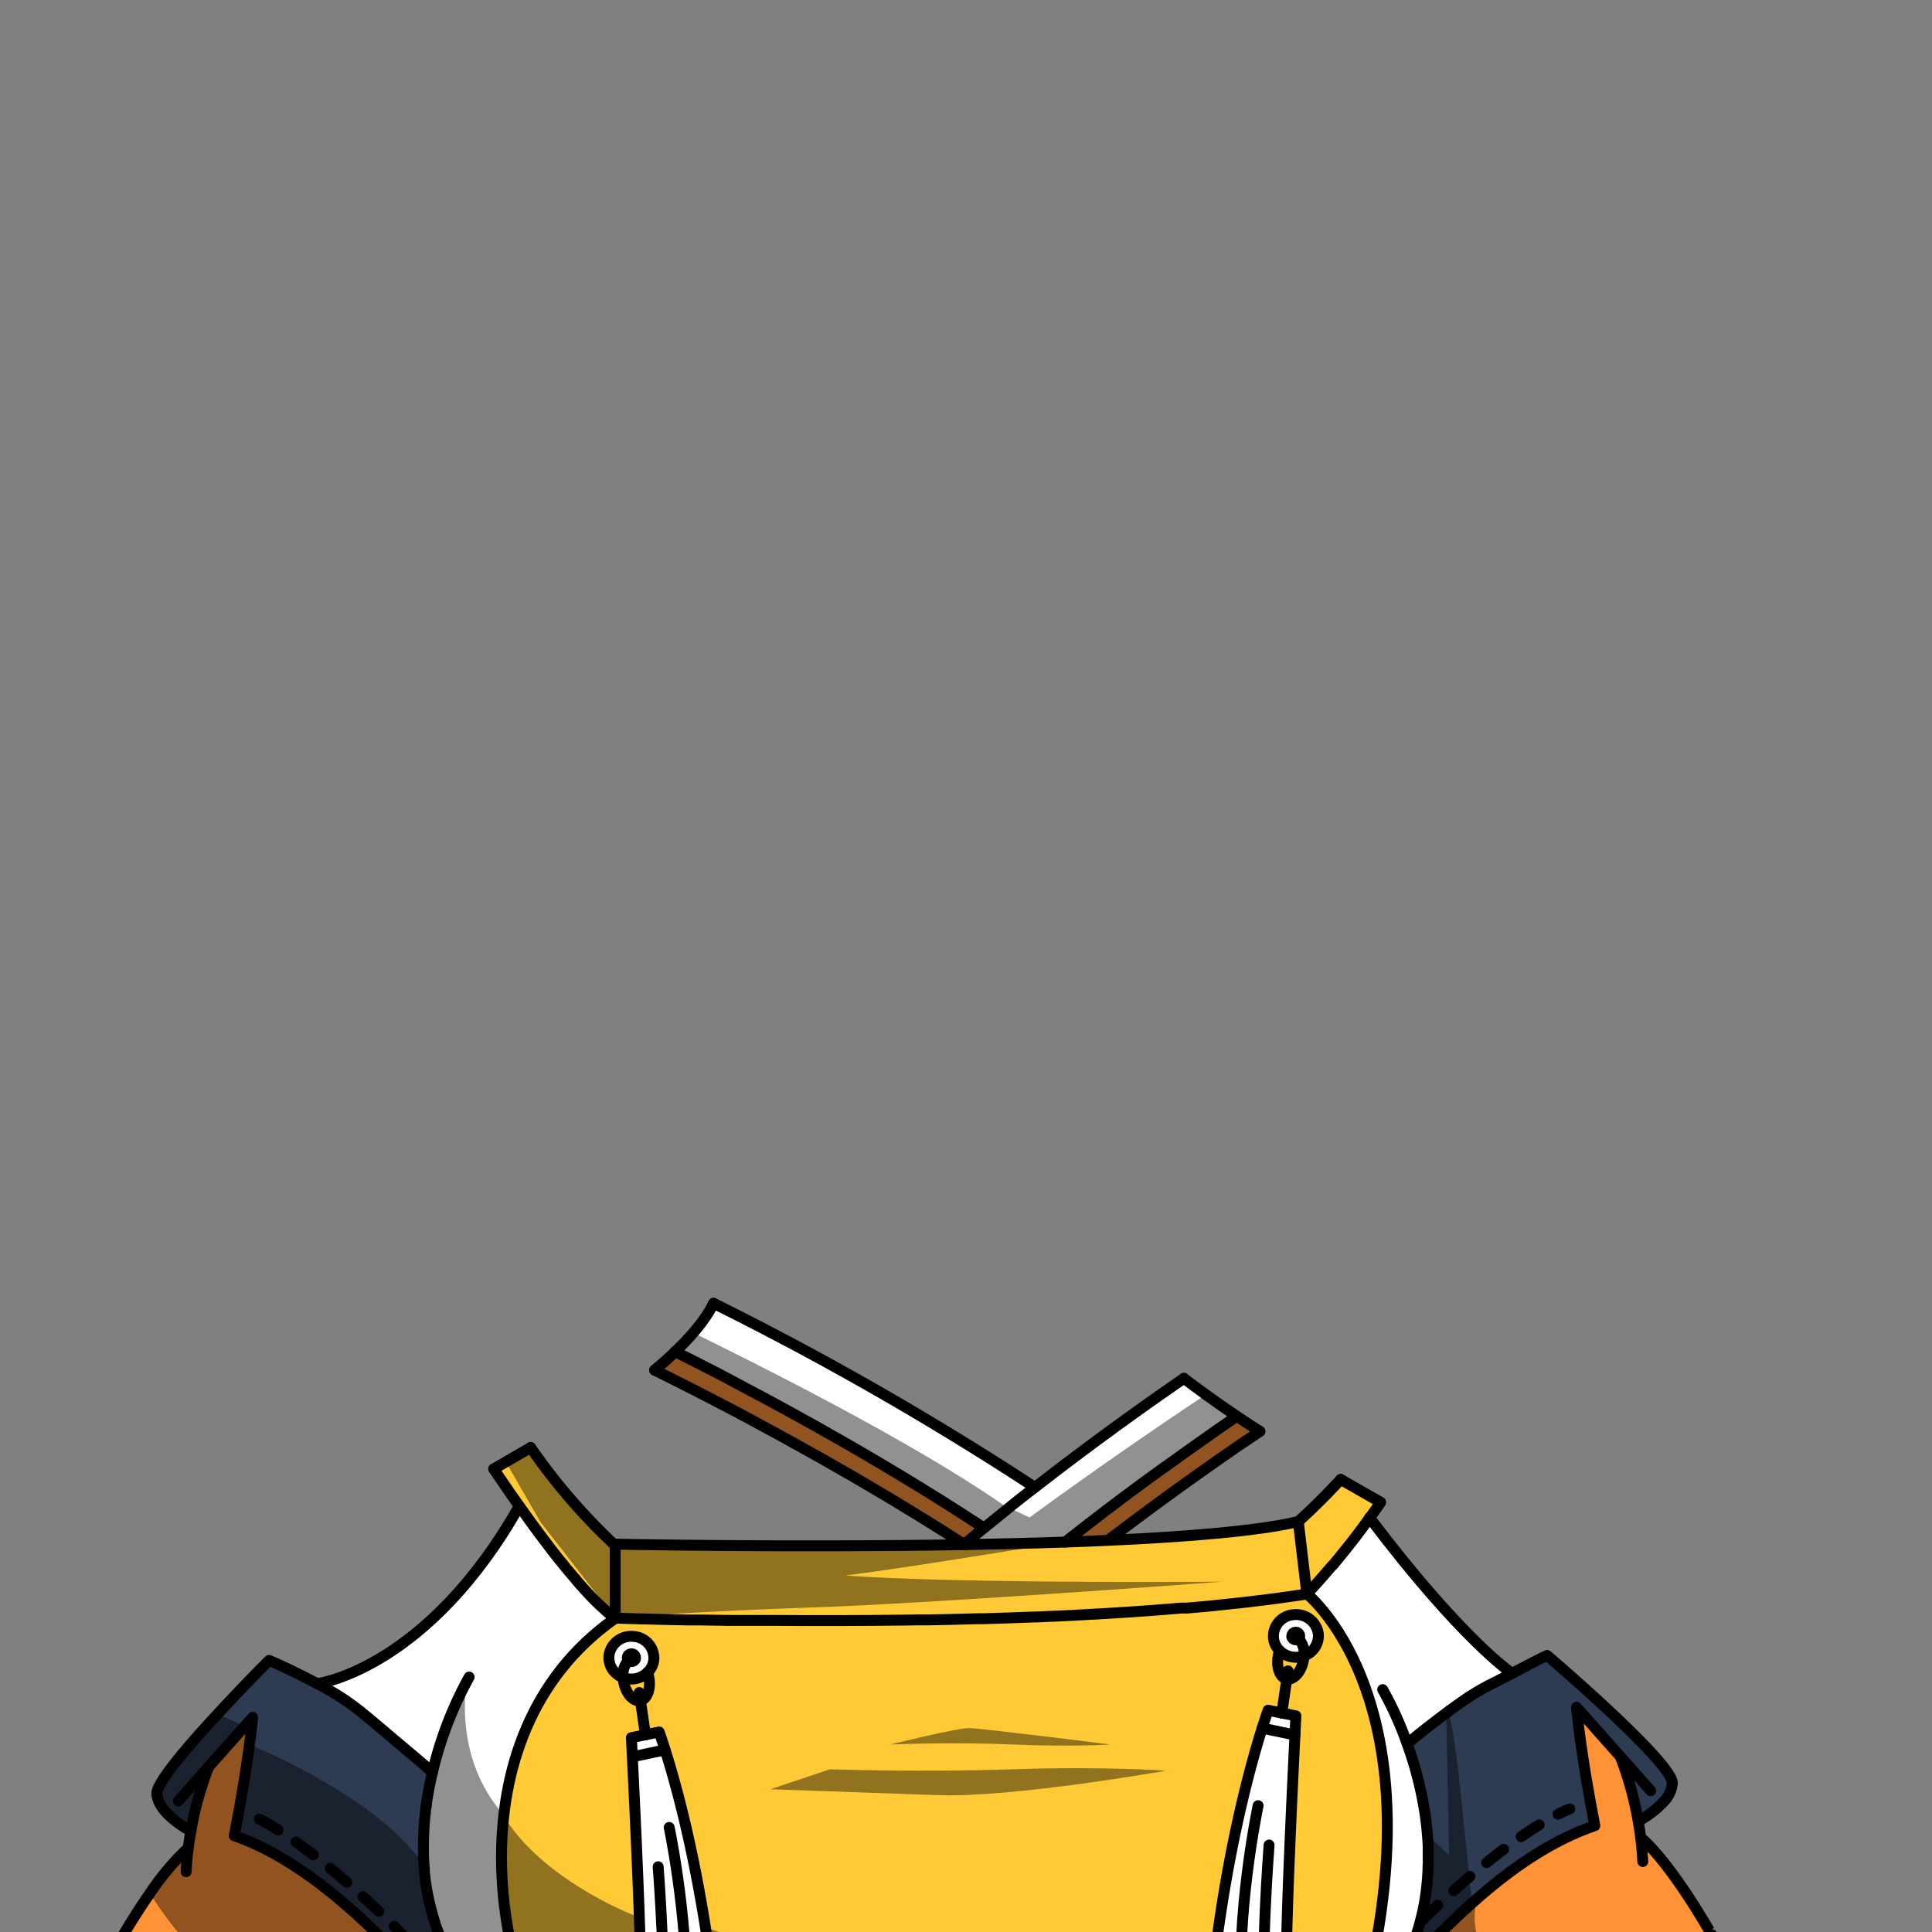 <svg xmlns="http://www.w3.org/2000/svg" viewBox="0 0 432 432">
  <rect x="0" y="0" width="432" height="432" fill="#808080" stroke="none"/>
  <defs>
    <style>.BUNTAI_TURTLE_OUTFIT_TURTLE_OUTFIT_36_cls-1{isolation:isolate;}.BUNTAI_TURTLE_OUTFIT_TURTLE_OUTFIT_36_cls-2{fill:#ffca36;}.BUNTAI_TURTLE_OUTFIT_TURTLE_OUTFIT_36_cls-3{fill:#fff;}.BUNTAI_TURTLE_OUTFIT_TURTLE_OUTFIT_36_cls-4{fill:#2d3c53;}.BUNTAI_TURTLE_OUTFIT_TURTLE_OUTFIT_36_cls-5{fill:#ff9236;}.BUNTAI_TURTLE_OUTFIT_TURTLE_OUTFIT_36_cls-6,.BUNTAI_TURTLE_OUTFIT_TURTLE_OUTFIT_36_cls-7{fill:none;stroke:#000;stroke-linecap:round;stroke-linejoin:round;stroke-width:2.44px;}.BUNTAI_TURTLE_OUTFIT_TURTLE_OUTFIT_36_cls-7{stroke-dasharray:4.83;}.BUNTAI_TURTLE_OUTFIT_TURTLE_OUTFIT_36_cls-8{opacity:0.43;mix-blend-mode:multiply;}</style>
  </defs>
  <g class="BUNTAI_TURTLE_OUTFIT_TURTLE_OUTFIT_36_cls-1">
    <g id="outfit">
      <path class="BUNTAI_TURTLE_OUTFIT_TURTLE_OUTFIT_36_cls-2" d="M301.22,459.94c-23,8.47-33.69,4.54-59.54,3.69a293.05,293.05,0,0,0-33.19.84q-3,.24-6.23.55c-3.79.35-7.81.78-12.06,1.32-1.4.16-2.83.34-4.3.55s-3.13.4-4.73.63c-29.59,4.17-48-2.24-55.25-5.66-8.26-9.79-15.81-32.86-13.29-55.74,1.83-16.57,9-33,24.94-44.29,43,1.29,109.29,1.55,154.65-5.44C292.22,356.39,325.79,382.93,301.22,459.94Z" />
      <path class="BUNTAI_TURTLE_OUTFIT_TURTLE_OUTFIT_36_cls-3" d="M314.9,389.71a82.34,82.34,0,0,1,4.2,16.77c.18,1.36.33,2.75.43,4.15.06.8.11,1.61.14,2.42,0,.33,0,.66,0,1s0,.95,0,1.43,0,.93,0,1.39,0,.94-.05,1.41,0,1-.09,1.48-.08,1.1-.14,1.66-.09.86-.15,1.3-.12,1-.2,1.51a47.05,47.05,0,0,1-1.06,5.12c-.11.47-.24.94-.38,1.41-.4,1.41-.86,2.82-1.41,4.23l0,.07c-.32.84-.66,1.67-1,2.5-.19.42-.39.85-.6,1.28-.08.19-.18.38-.27.58-.2.38-.4.78-.61,1.16a51.62,51.62,0,0,1-4.06,6.38c-4.16,5.63-.73,8.15-8.39,13,24.57-77-9-103.54-9-103.54h0q.51-.53,1-1.05l1-1.07,1.59-1.79s0,0,0,0,.18-.21.27-.32c.38-.43.76-.87,1.13-1.31.16-.17.31-.35.46-.53a1,1,0,0,0,.13-.16L298,350c.2-.23.38-.45.57-.69s.4-.46.58-.69l.49-.6c.17-.2.32-.4.47-.59l.71-.87c.11-.14.23-.28.34-.43l.34-.43.28-.35.17-.21.39-.5.82-1.06,1.59-2.11h0c.52-.69,1-1.38,1.52-2.07,20.75,27.47,31.88,34.83,31.88,34.83-6.94,3.68-7.5,3.32-17.43,10.92C318.77,386.55,316.83,388.09,314.9,389.71Z" />
      <path class="BUNTAI_TURTLE_OUTFIT_TURTLE_OUTFIT_36_cls-4" d="M362.29,392.74v0l-9.78-11s.82,9.8,4.1,26.48c-18.21,6.22-32.78,22.28-42.94,32.41.21-.38.41-.78.61-1.16.09-.2.19-.39.27-.58.21-.43.41-.86.6-1.28.38-.83.72-1.66,1-2.5l0-.07c.55-1.41,1-2.82,1.41-4.23.14-.47.27-.94.38-1.41a47.05,47.05,0,0,0,1.06-5.12c.08-.5.14-1,.2-1.51s.11-.87.15-1.3.1-1.11.14-1.66.07-1,.09-1.48,0-.94.05-1.41,0-.93,0-1.39,0-1,0-1.43,0-.67,0-1c0-.81-.08-1.62-.14-2.42-.1-1.4-.25-2.79-.43-4.15a82.34,82.34,0,0,0-4.2-16.77c1.93-1.62,3.87-3.16,5.78-4.62,9.93-7.6,10.49-7.24,17.43-10.92,6.51-3.45,7.83-4,7.83-4s28.19,24,28,28.6a6.76,6.76,0,0,1-1.85,4,22.26,22.26,0,0,1-5.74,4.42A74.66,74.66,0,0,0,362.29,392.74Z" />
      <path class="BUNTAI_TURTLE_OUTFIT_TURTLE_OUTFIT_36_cls-5" d="M388.45,446.26c3.32,4.09,6.28,7.89,6.28,7.89h0l0,0s0,0,0,0l-.05,0-.07.07-.18.16a.9.9,0,0,0-.11.1c-1.25,1.06-5.11,4-12.83,6.32L381,461h0c-6.61,2-16,3.52-28.86,3.28-3.44,0-7.53-1.22-11.72-3,0,0-14.77,5.12-30.77-14.33a51.62,51.62,0,0,0,4.06-6.38c10.16-10.13,24.73-26.19,42.94-32.41-3.28-16.68-4.1-26.48-4.1-26.48l9.78,11v0a74.66,74.66,0,0,1,4,14.41q.32,1.8.57,3.75c7.11,6.12,15.84,21.72,15.84,21.72l.56,7.47c.86,1,1.8,2.09,2.75,3.24l1,1.16C387.5,445.08,388,445.68,388.45,446.26Z" />
      <path class="BUNTAI_TURTLE_OUTFIT_TURTLE_OUTFIT_36_cls-3" d="M276.51,316.66l-.08,0q-4,2.7-8.16,5.68c-1.25.87-2.53,1.78-3.82,2.7l-1.07.77c-.61.43-1.22.88-1.84,1.33l-.7.5c-.47.34-.95.68-1.43,1-5.21,3.79-10.6,7.81-16.05,12-1.71,1.33-3.45,2.68-5.18,4.06h0c-7.4.26-15.07.44-22.7.59a.34.34,0,0,1,.12-.12q2.22-1.86,4.44-3.65-5-3.27-9.94-6.38l-3.86-2.39c-3.06-1.89-6.11-3.72-9.14-5.52-1.52-.89-3-1.79-4.53-2.66a1.32,1.32,0,0,1-.2-.12l-2.11-1.22c-1.41-.81-2.8-1.61-4.19-2.39L184,319.79c-.85-.49-1.7-1-2.54-1.43s-1.45-.81-2.18-1.2c-5.08-2.83-10-5.47-14.74-8l-3.75-2c-2.07-1.07-4.1-2.1-6.07-3.09-1.27-.66-2.51-1.29-3.73-1.89A58.48,58.48,0,0,0,155,298a28,28,0,0,0,4.52-6.61,696.83,696.83,0,0,1,71.84,41.15c2-1.51,3.89-3,5.82-4.48l3.29-2.48,3.58-2.67c1.19-.89,2.37-1.75,3.54-2.61,5.42-4,10.68-7.69,15.67-11.14.47-.34.95-.67,1.42-1,1.35,1,3,2.27,5,3.66S274,315,276.51,316.66Z" />
      <path class="BUNTAI_TURTLE_OUTFIT_TURTLE_OUTFIT_36_cls-5" d="M281.71,320.06l-1,.7L279,321.9c-.55.36-1.11.76-1.68,1.14s-1.13.77-1.69,1.17l-3.47,2.41-1.76,1.24-.33.23c-1,.7-2,1.41-3,2.14a1.51,1.51,0,0,0-.26.18l-3.13,2.24-.18.12c-.95.69-1.91,1.4-2.89,2.09l-.69.51-3.17,2.34-2.91,2.15-.52.39L251,342l-1.45,1.09c-.47.37-1,.72-1.44,1.1l-.29.23h0l-5.27.24h-.14l-4.24.15c1.73-1.38,3.47-2.73,5.18-4.06,5.45-4.22,10.84-8.24,16.05-12,.48-.36,1-.7,1.43-1l.7-.5c.62-.45,1.23-.9,1.84-1.33l1.07-.77c1.29-.92,2.57-1.83,3.82-2.7q4.2-3,8.16-5.68l.08,0C278.16,317.76,279.9,318.92,281.71,320.06Z" />
      <path class="BUNTAI_TURTLE_OUTFIT_TURTLE_OUTFIT_36_cls-5" d="M220,341.64q-2.22,1.78-4.44,3.65-4.6-3-9.2-5.81l-3.06-1.88c-3.19-2-6.38-3.85-9.53-5.69l-2.59-1.52c-5-2.91-9.93-5.68-14.72-8.33-1-.51-1.88-1-2.81-1.54s-1.92-1-2.88-1.54c-1.87-1-3.72-2-5.54-3s-3.61-1.9-5.38-2.81l-2.61-1.35-1.29-.65c-3.34-1.72-6.55-3.32-9.6-4.85,1.74-1.45,3.26-2.82,4.59-4.1,1.22.61,2.47,1.24,3.73,1.89,2,1,4,2,6.07,3.09l3.75,2c4.73,2.48,9.66,5.12,14.74,8,.73.39,1.45.8,2.18,1.2s1.69.94,2.54,1.43q4.14,2.32,8.38,4.78a1.32,1.32,0,0,0,.2.12l4.53,2.66c3,1.8,6.08,3.63,9.14,5.52l3.86,2.39Q215.06,338.38,220,341.64Z" />
      <path class="BUNTAI_TURTLE_OUTFIT_TURTLE_OUTFIT_36_cls-3" d="M137.57,361.81v0c-16,11.25-23.11,27.72-24.94,44.29-2.52,22.88,5,45.95,13.29,55.74a31.67,31.67,0,0,1-3.57-1.92c-1.78-1.12-3.47-2.28-5-3.48a65.22,65.22,0,0,1-5.63-4.67c-.57-.54-1.12-1.07-1.65-1.61-1.07-1.07-2.09-2.17-3-3.28-.47-.55-.92-1.11-1.37-1.67s-.86-1.13-1.26-1.69l-.06-.08-.14-.19L104,443c-.42-.61-.82-1.21-1.21-1.81-.27-.41-.53-.82-.77-1.24-.37-.61-.72-1.22-1-1.82s-.57-1.06-.84-1.59h0c-.26-.54-.51-1.06-.76-1.6l0-.11c-.2-.45-.4-.9-.59-1.35-.06-.14-.11-.28-.16-.42-.18-.43-.35-.85-.5-1.27-.23-.59-.44-1.17-.63-1.76l0-.08A48.68,48.68,0,0,1,96,425q-.21-.94-.39-1.89c-.07-.36-.13-.72-.19-1.08-.11-.66-.21-1.31-.27-2v0c0-.05,0-.09,0-.14-.06-.48-.11-1-.16-1.44,0-.13,0-.27,0-.4-.12-1.22-.19-2.42-.22-3.61,0-.6,0-1.21,0-1.81a67.81,67.81,0,0,1,.63-9h0c.34-2.51.81-4.91,1.35-7.21l0-.11c-1.38-1.22-2.75-2.43-4.14-3.58-11.87-9.9-13.41-11.89-21.65-16.26.77,0,24.87-3.75,45.21-39.68,6.59,9.3,15.31,20.71,21.27,24.91a.72.72,0,0,0,.15.11h0Z" />
      <path class="BUNTAI_TURTLE_OUTFIT_TURTLE_OUTFIT_36_cls-2" d="M308.67,335.89c-.78,1.12-1.59,2.28-2.44,3.45-.5.69-1,1.39-1.52,2.08h0l-1.59,2.11c-.27.36-.54.7-.82,1.06l-.39.5-.17.21c-.09.12-.19.23-.28.36l-.34.42c-.11.15-.23.29-.34.43l-.71.88-.47.59-.49.59c-.18.23-.38.46-.58.69s-.37.47-.57.7h0l-.13.15a.7.7,0,0,1-.13.16,6,6,0,0,1-.46.53c-.37.44-.75.89-1.13,1.31l-.17.21-.1.12s0,0,0,0c-.53.58-1.06,1.19-1.59,1.78l-1,1.07c-.32.36-.65.7-1,1.06h0l-2.42.35-2.47.35a5.58,5.58,0,0,1-.59.09l-.41.05h0l-.34.05c-.89.13-1.79.23-2.69.36-.59.08-1.19.14-1.79.21-.43.06-.86.12-1.29.15l-.9.11-2.22.27c-1.82.19-3.67.39-5.54.57l-.85.09-1.35.14-1.9.16h-.05l-2,.18-.34,0-.4,0-.53.06-1.08.08-2.22.18-3.85.31-1.71.11-4.14.28c-.85.07-1.7.11-2.56.16s-2,.13-3,.18c-3.39.21-6.81.37-10.26.53l-.43,0-3.68.16-5.95.22c-1.84.07-3.67.11-5.51.16l-1,0c-1.92.07-3.83.11-5.75.15l-5.44.11-2.4.05-3.23.05c-9.75.11-19.35.13-28.57.06l-4.64,0-3.09,0c-1,0-2,0-3,0h0l-3-.05-2.9-.06-2.89,0h0c-1.9,0-3.78-.07-5.62-.12h0l-5.52-.13-5.18-.16h0l0,0h0l-.07-.06-.08,0c-.18-.14-.37-.27-.56-.43s-.38-.28-.58-.45h0l-.59-.5c-.35-.3-.71-.62-1.09-1l-.14-.13-.36-.32-.13-.14a.62.62,0,0,1-.14-.14c-.21-.19-.43-.4-.65-.63-1-1-2.13-2.21-3.24-3.46-.13-.15-.27-.29-.4-.45l-.18-.21,0,0-.2-.21-.05-.06a1.07,1.07,0,0,0-.14-.16s0,0,0-.06l-.61-.71-.07-.08c-.13-.13-.25-.29-.38-.44l-.1-.12c-.29-.34-.58-.7-.86-1l-.2-.25a.9.9,0,0,1-.09-.1h0c-.42-.51-.83-1-1.25-1.55s-.77-1-1.16-1.46l-.07-.09-1.23-1.58a1.26,1.26,0,0,0-.13-.17l-.11-.15c-.16-.19-.31-.41-.47-.62l-1.33-1.77c-.71-.94-1.41-1.89-2.09-2.83-.88-1.21-1.75-2.42-2.58-3.59-2.21-3.11-4.18-6-5.72-8.31l2.69-1.54,5.57-3.25a134.26,134.26,0,0,0,18.76,21.77l.15-.15s38.58.77,77.9.12c7.63-.15,15.3-.33,22.7-.59h0l4.24-.15h.14l5.27-.24h0c18-.8,33.65-2.12,42.46-4.19.64-.58,1.29-1.18,1.91-1.77l1.38-1.31c.57-.56,1.14-1.1,1.67-1.65s1-1,1.47-1.48,1-1,1.51-1.56,1-1.11,1.54-1.66C303.46,332.94,306.5,334.66,308.67,335.89Z" />
      <path class="BUNTAI_TURTLE_OUTFIT_TURTLE_OUTFIT_36_cls-4" d="M104.37,443.54l0,0a19.71,19.71,0,0,1-4.81,4.94c-.19.12-.37.23-.56.33,0,0-22.71-30.26-46.59-38.42,1.89-9.63,3-17,3.55-21.46.42-3.27.56-5,.56-5l-1.76,2-8,9h0a75.2,75.2,0,0,0-4,14.41s-5.68-2.92-7.22-6.7a5,5,0,0,1-.39-1.67C35,398.63,42,390.43,48.66,383.24c5.91-6.39,11.51-12,11.51-12s4.2,1.73,10.73,5.18h0c8.24,4.37,9.78,6.36,21.65,16.26,1.39,1.15,2.76,2.36,4.14,3.58l0,.11c-.54,2.3-1,4.7-1.35,7.21h0A62.44,62.44,0,0,0,95.16,420c.07.66.17,1.31.28,2a52.52,52.52,0,0,0,1.94,7.92v0A49.84,49.84,0,0,0,104,443c.12.17.25.33.38.5Z" />
      <path class="BUNTAI_TURTLE_OUTFIT_TURTLE_OUTFIT_36_cls-5" d="M99,448.86c-16,21.16-30.34,14.7-30.34,14.7-4.19,1.82-8.29,3.05-11.73,3.05-32.39.59-42.63-10.17-42.63-10.17s6.87-8.84,11.42-14.08l.58-7.47s3.18-5.69,7.26-11.55a58.4,58.4,0,0,1,8.57-10.16c.17-1.3.36-2.56.58-3.76a75.2,75.2,0,0,1,4-14.41h0l8-9,1.76-2s-.14,1.74-.56,5c-.58,4.48-1.66,11.83-3.55,21.46C76.26,418.6,99,448.86,99,448.86Z" />
      <path class="BUNTAI_TURTLE_OUTFIT_TURTLE_OUTFIT_36_cls-6" d="M220,341.63h0q-5-3.25-9.94-6.37c-1.29-.81-2.58-1.6-3.86-2.39q-4.59-2.83-9.14-5.52-2.28-1.35-4.53-2.66l-.2-.12q-4.23-2.46-8.38-4.78c-.85-.49-1.7-1-2.54-1.43s-1.46-.82-2.18-1.21c-5.08-2.82-10-5.47-14.74-7.95l-3.75-2c-2.07-1.07-4.1-2.11-6.07-3.1-1.27-.65-2.51-1.28-3.73-1.88" />
      <path class="BUNTAI_TURTLE_OUTFIT_TURTLE_OUTFIT_36_cls-6" d="M146.38,306.36c3.05,1.52,6.26,3.13,9.6,4.84l1.29.66,2.61,1.35c1.77.91,3.56,1.84,5.38,2.81s3.67,1.94,5.54,3l2.88,1.55c.93.52,1.86,1,2.81,1.54,4.79,2.64,9.71,5.42,14.72,8.32l2.59,1.52c3.15,1.85,6.34,3.74,9.53,5.7l3.06,1.88q4.59,2.83,9.2,5.81" />
      <path class="BUNTAI_TURTLE_OUTFIT_TURTLE_OUTFIT_36_cls-6" d="M159.55,291.42a695,695,0,0,1,71.84,41.15" />
      <path class="BUNTAI_TURTLE_OUTFIT_TURTLE_OUTFIT_36_cls-6" d="M264.71,308.2l-1.42,1c-5,3.45-10.25,7.18-15.67,11.15q-1.76,1.28-3.54,2.61l-3.58,2.67-3.29,2.48c-1.93,1.47-3.87,3-5.82,4.48s-3.87,3-5.82,4.58-3.69,3-5.53,4.48h0q-2.22,1.8-4.44,3.66a.41.41,0,0,0-.12.11" />
      <path class="BUNTAI_TURTLE_OUTFIT_TURTLE_OUTFIT_36_cls-6" d="M137.57,345.58a1,1,0,0,1-.15-.14,134.26,134.26,0,0,1-18.76-21.77" />
      <path class="BUNTAI_TURTLE_OUTFIT_TURTLE_OUTFIT_36_cls-6" d="M110.4,328.46c1.54,2.3,3.51,5.19,5.72,8.31l2.58,3.59c.68.94,1.38,1.89,2.09,2.83l1.8,2.39.11.14.13.17c.41.54.81,1.06,1.23,1.59l.07.09c.39.49.77,1,1.16,1.46s.83,1,1.25,1.55h0l.09.1.2.24c.28.35.57.7.86,1a1.13,1.13,0,0,0,.1.13c.13.15.25.3.38.44l.07.08.61.71,0,.05.42.48.18.21.4.45c1.11,1.25,2.19,2.42,3.24,3.46l.65.63.27.27q.18.18.36.33l.14.13c.38.35.74.67,1.09,1s.4.34.59.5h0c.2.17.38.31.58.45s.38.29.56.42l.08.05.07.06h0l0,0h0" />
      <polyline class="BUNTAI_TURTLE_OUTFIT_TURTLE_OUTFIT_36_cls-6" points="137.56 345.6 137.56 361.82 137.56 361.83" />
      <path class="BUNTAI_TURTLE_OUTFIT_TURTLE_OUTFIT_36_cls-6" d="M95.32,403.6c.35-2.53.82-5,1.38-7.3A83.68,83.68,0,0,1,104.9,375" />
      <path class="BUNTAI_TURTLE_OUTFIT_TURTLE_OUTFIT_36_cls-6" d="M41.62,418.51c.09-1.83.26-3.63.48-5.33.17-1.3.36-2.56.58-3.76a75.2,75.2,0,0,1,4-14.41h0" />
      <path class="BUNTAI_TURTLE_OUTFIT_TURTLE_OUTFIT_36_cls-6" d="M39.89,402.69,46.71,395l9.78-11s-.83,9.79-4.11,26.48C76.26,418.6,99,448.87,99,448.87s2.48-1.23,5.4-5.33" />
      <path class="BUNTAI_TURTLE_OUTFIT_TURTLE_OUTFIT_36_cls-6" d="M70.91,376.45c8.24,4.37,9.78,6.36,21.64,16.26q2.08,1.73,4.15,3.59" />
      <path class="BUNTAI_TURTLE_OUTFIT_TURTLE_OUTFIT_36_cls-6" d="M70.9,376.45c-6.53-3.45-10.73-5.18-10.73-5.18s-5.6,5.58-11.51,12C42,390.43,35,398.63,35.07,401.05a5,5,0,0,0,.39,1.67c1.54,3.78,7.22,6.7,7.22,6.7" />
      <path class="BUNTAI_TURTLE_OUTFIT_TURTLE_OUTFIT_36_cls-6" d="M42.1,413.18a58.4,58.4,0,0,0-8.57,10.16c-4.08,5.86-7.26,11.55-7.26,11.55l-.58,7.47-.55,7.47" />
      <path class="BUNTAI_TURTLE_OUTFIT_TURTLE_OUTFIT_36_cls-6" d="M125.92,461.86c-14.24-16.87-26.4-73.26,11.64-100" />
      <path class="BUNTAI_TURTLE_OUTFIT_TURTLE_OUTFIT_36_cls-6" d="M70.9,376.45h0c.77,0,24.87-3.75,45.21-39.68" />
      <path class="BUNTAI_TURTLE_OUTFIT_TURTLE_OUTFIT_36_cls-7" d="M58,406.75S74.37,414.62,99,442.26" />
      <path class="BUNTAI_TURTLE_OUTFIT_TURTLE_OUTFIT_36_cls-6" d="M159.55,291.42c-1,2.08-3.21,5.7-8.58,10.84-1.33,1.28-2.85,2.64-4.59,4.1" />
      <path class="BUNTAI_TURTLE_OUTFIT_TURTLE_OUTFIT_36_cls-6" d="M118.66,323.67c-3.11,1.82-6,3.46-8.26,4.79" />
      <path class="BUNTAI_TURTLE_OUTFIT_TURTLE_OUTFIT_36_cls-6" d="M281.71,320.06c-1.81-1.15-3.55-2.3-5.2-3.41-4.92-3.31-9-6.34-11.8-8.45" />
      <path class="BUNTAI_TURTLE_OUTFIT_TURTLE_OUTFIT_36_cls-6" d="M238.18,344.82c1.73-1.38,3.47-2.73,5.18-4.06,5.45-4.22,10.84-8.24,16.05-12,.48-.36,1-.7,1.43-1l.7-.5c.62-.45,1.23-.9,1.84-1.33l1.07-.77,3.82-2.71q4.2-3,8.16-5.68l.08-.05" />
      <path class="BUNTAI_TURTLE_OUTFIT_TURTLE_OUTFIT_36_cls-6" d="M281.71,320.06l-1,.7L279,321.89,277.34,323c-.56.38-1.13.77-1.69,1.17l-3.47,2.41-1.76,1.24-.33.23-3,2.13-.26.18-3.13,2.24-.18.13-2.89,2.09-.69.51c-1.05.76-2.1,1.55-3.17,2.33l-2.91,2.16-.52.39c-.78.58-1.56,1.16-2.33,1.75l-1.45,1.09c-.47.36-1,.72-1.44,1.1l-.29.23" />
      <path class="BUNTAI_TURTLE_OUTFIT_TURTLE_OUTFIT_36_cls-6" d="M299.78,330.8c-.5.55-1,1.1-1.54,1.65s-1,1.05-1.51,1.57-1,1-1.47,1.48-1.1,1.09-1.67,1.64l-1.38,1.32c-.62.59-1.27,1.18-1.91,1.76-8.81,2.08-24.45,3.4-42.46,4.2h0l-5.27.23h-.14l-4.24.16h0c-7.4.26-15.07.44-22.7.58-39.32.66-77.9-.11-77.9-.11" />
      <path class="BUNTAI_TURTLE_OUTFIT_TURTLE_OUTFIT_36_cls-6" d="M292.22,356.38q.51-.53,1-1.05l1-1.07,1.59-1.79s0,0,0,0,.18-.21.27-.32c.38-.43.76-.87,1.13-1.31.16-.17.31-.35.46-.53a1,1,0,0,0,.13-.16L298,350c.2-.23.38-.45.57-.69s.4-.46.58-.69l.49-.6c.17-.2.32-.4.47-.59l.71-.87c.11-.14.23-.28.34-.43l.34-.43.28-.35.17-.21.39-.5.82-1.06,1.59-2.11h0c.52-.69,1-1.38,1.52-2.07.85-1.17,1.66-2.33,2.44-3.46" />
      <path class="BUNTAI_TURTLE_OUTFIT_TURTLE_OUTFIT_36_cls-6" d="M137.57,361.82l5.18.15,5.52.14h0l5.62.12h0l2.89,0,5.86.1h0l3,0,3.09,0,4.64,0c9.22.07,18.82.05,28.57-.07l3.23-.05,2.4,0,5.44-.11,5.75-.15,1,0c1.84-.05,3.67-.1,5.51-.17l5.95-.22c1.24,0,2.46-.1,3.68-.15l.43,0c3.45-.16,6.87-.33,10.26-.53,1-.06,2-.11,3-.18l2.56-.16,4.14-.28,1.71-.12,3.85-.3,2.22-.18,1.08-.09.53,0,.4,0,.34,0,2-.18h.05l1.9-.17,1.35-.13.85-.09c1.87-.18,3.72-.38,5.54-.58l2.22-.26,2.19-.26,1.79-.22,2.69-.35.34-.05h0l.41-.06.59-.08,2.47-.35,2.42-.36h0" />
      <path class="BUNTAI_TURTLE_OUTFIT_TURTLE_OUTFIT_36_cls-6" d="M290.3,340.22l1.92,16.16h0s33.57,26.53,9,103.54" />
      <path class="BUNTAI_TURTLE_OUTFIT_TURTLE_OUTFIT_36_cls-6" d="M95.32,403.62a66.06,66.06,0,0,0-.63,9q0,.9,0,1.8c0,1.19.09,2.39.21,3.61,0,.14,0,.28,0,.41,0,.48.1,1,.16,1.43,0,.05,0,.1,0,.14s0,0,0,0c.07.65.17,1.31.28,2,.06.36.12.73.19,1.08.12.63.25,1.26.38,1.89.37,1.64.82,3.3,1.36,5a.24.24,0,0,1,0,.07c.2.59.41,1.17.64,1.77.15.42.31.84.49,1.26,0,.14.11.28.17.42.19.45.38.91.59,1.36a.37.37,0,0,1,0,.11c.24.52.49,1.06.76,1.59h0c.27.53.54,1.06.83,1.6s.68,1.2,1,1.81c.25.41.51.84.78,1.25.38.6.79,1.2,1.21,1.8a2.61,2.61,0,0,0,.19.27l.14.19.06.08c.41.57.84,1.13,1.27,1.69s.89,1.12,1.37,1.67c.93,1.11,1.94,2.21,3,3.29.54.54,1.09,1.08,1.66,1.6a62.1,62.1,0,0,0,5.63,4.68c1.58,1.2,3.26,2.35,5,3.47a29.73,29.73,0,0,0,3.57,1.92c7.27,3.42,25.65,9.83,55.25,5.66,1.59-.22,3.17-.43,4.73-.62s2.9-.4,4.3-.56c4.24-.53,8.27-1,12.05-1.31,2.15-.22,4.23-.4,6.24-.56a292.54,292.54,0,0,1,33.18-.83c25.86.84,36.54,4.78,59.55-3.7,7.66-4.82,4.23-7.34,8.39-13a51.62,51.62,0,0,0,4.06-6.38c.21-.38.41-.78.61-1.16.09-.2.19-.39.27-.58.21-.43.41-.86.6-1.28.38-.83.72-1.66,1-2.5l0-.07c.55-1.41,1-2.82,1.41-4.23.14-.47.27-.94.38-1.41a47.05,47.05,0,0,0,1.06-5.12c.08-.5.14-1,.2-1.51s.11-.87.15-1.3.1-1.11.14-1.66.07-1,.09-1.48,0-.94.05-1.41,0-.93,0-1.39,0-1,0-1.43,0-.67,0-1c0-.81-.08-1.62-.14-2.42-.1-1.4-.25-2.79-.43-4.15a82.34,82.34,0,0,0-4.2-16.77,76.94,76.94,0,0,0-5.39-11.91" />
      <path class="BUNTAI_TURTLE_OUTFIT_TURTLE_OUTFIT_36_cls-6" d="M362.29,392.74a74.66,74.66,0,0,1,4,14.41q.32,1.8.57,3.75c.22,1.71.38,3.5.47,5.33" />
      <path class="BUNTAI_TURTLE_OUTFIT_TURTLE_OUTFIT_36_cls-6" d="M369.1,400.42l-6.81-7.68v0l-9.78-11s.82,9.8,4.1,26.48c-18.21,6.22-32.78,22.28-42.94,32.41" />
      <path class="BUNTAI_TURTLE_OUTFIT_TURTLE_OUTFIT_36_cls-6" d="M314.9,389.71c1.93-1.62,3.87-3.16,5.78-4.62,9.93-7.6,10.49-7.24,17.43-10.92,6.51-3.45,7.83-4,7.83-4s28.19,24,28,28.6a6.76,6.76,0,0,1-1.85,4,22.26,22.26,0,0,1-5.74,4.42" />
      <path class="BUNTAI_TURTLE_OUTFIT_TURTLE_OUTFIT_36_cls-6" d="M383.86,447.56l-.56-7.47-.56-7.47S374,417,366.9,410.9" />
      <path class="BUNTAI_TURTLE_OUTFIT_TURTLE_OUTFIT_36_cls-6" d="M306.23,339.34c20.75,27.47,31.88,34.83,31.88,34.83" />
      <path class="BUNTAI_TURTLE_OUTFIT_TURTLE_OUTFIT_36_cls-7" d="M318,429.35c21.56-21,33-24.88,33-24.88" />
      <path class="BUNTAI_TURTLE_OUTFIT_TURTLE_OUTFIT_36_cls-6" d="M299.78,330.8c3.68,2.13,6.72,3.85,8.89,5.08" />
      <path class="BUNTAI_TURTLE_OUTFIT_TURTLE_OUTFIT_36_cls-3" d="M294.77,365.35c0-.16,0-.31-.06-.45a2.94,2.94,0,0,0-.14-.53c-.06-.16-.13-.34-.2-.48a1.59,1.59,0,0,0-.08-.18,1.4,1.4,0,0,0-.09-.17,3.74,3.74,0,0,0-.27-.42,3.68,3.68,0,0,0-.31-.38l-.15-.18a3.7,3.7,0,0,0-.79-.64l-.11-.08a4.61,4.61,0,0,0-1-.48l-.13-.05-.23-.07-.51-.12-.11,0a5.24,5.24,0,0,0-1.1-.07l-.24,0-.51.07-.3.07-.24.07a4.6,4.6,0,0,0-.76.29,1.16,1.16,0,0,0-.24.14l-.21.11-.39.26-.28.23a2.94,2.94,0,0,0-.31.3.67.67,0,0,0-.14.16,2.65,2.65,0,0,0-.21.26,4.08,4.08,0,0,0-.58,1,2.07,2.07,0,0,0-.08.2,2,2,0,0,0-.1.29.46.46,0,0,0-.05.21,2.64,2.64,0,0,0-.07.3,2.25,2.25,0,0,0-.06.36,6.61,6.61,0,0,0,0,.89h0a4.6,4.6,0,0,0,1.36,2.82h0a3.92,3.92,0,0,0,.37.34l.19.13a.9.9,0,0,0,.2.14l.14.09.18.12a.18.18,0,0,0,.1,0s.09,0,.13.07l.29.14a5.37,5.37,0,0,0,.91.29l.18,0,.18,0a4.14,4.14,0,0,0,.7.06H290l.24,0,.35,0a3.8,3.8,0,0,0,.67-.14l.31-.1h0a1.47,1.47,0,0,0,.34-.15l.1,0,.24-.12a.7.7,0,0,0,.17-.09,2.14,2.14,0,0,0,.32-.2,4.58,4.58,0,0,0,.43-.34,2.13,2.13,0,0,0,.26-.26,3.12,3.12,0,0,0,.46-.55,4.3,4.3,0,0,0,.38-.6,4,4,0,0,0,.29-.67.85.85,0,0,1,0-.17,2.93,2.93,0,0,0,.12-.53,2.54,2.54,0,0,0,0-.29,3,3,0,0,0,0-.67A1.8,1.8,0,0,0,294.77,365.35Zm-4.4,1.09h0a.6.6,0,0,1-.15.09l-.1.05-.12,0a.33.33,0,0,1-.14,0h-.07l-.19,0-.19-.07-.08,0-.08-.06-.08-.05,0,0a.05.05,0,0,1,0,0,.81.81,0,0,1-.12-.14.75.75,0,0,1-.1-.24.11.11,0,0,0,0-.05.56.56,0,0,1,0-.07v-.09a.75.75,0,0,1,0-.2.17.17,0,0,1,0-.07l.07-.15a.47.47,0,0,1,.11-.13.31.31,0,0,1,.11-.09.31.31,0,0,1,.15-.1.86.86,0,0,1,.32-.1h.08a.1.1,0,0,1,.07,0h.08a.07.07,0,0,1,.06,0h0l.1,0,.1.05a.24.24,0,0,1,.09.06h0s.05,0,.07.06a.52.52,0,0,1,.11.1h0a.6.6,0,0,1,.09.13.7.7,0,0,1,.09.3A.91.91,0,0,1,290.37,366.44Z" />
      <path class="BUNTAI_TURTLE_OUTFIT_TURTLE_OUTFIT_36_cls-3" d="M286.61,383.08l3.16.63s-.09,1.6-.21,4.25l-7.34-1.55c.82-2.59,1.33-4,1.33-4Z" />
      <path class="BUNTAI_TURTLE_OUTFIT_TURTLE_OUTFIT_36_cls-3" d="M282.94,450.15a16.53,16.53,0,0,1-5.1-1.1,21.75,21.75,0,0,1-7-4.52c3-29.14,8.78-49.87,11.38-58.12l7.34,1.55c-.56,11.23-2,41.44-1.88,50.46l.17,11.15A12.69,12.69,0,0,1,282.94,450.15Z" />
      <path class="BUNTAI_TURTLE_OUTFIT_TURTLE_OUTFIT_36_cls-3" d="M144.33,387.93l3.06-.62s.51,1.36,1.33,4l-7.33,1.55c-.13-2.66-.21-4.26-.21-4.26Z" />
      <path class="BUNTAI_TURTLE_OUTFIT_TURTLE_OUTFIT_36_cls-3" d="M142,370.86a1.61,1.61,0,0,0-.58,0,1.88,1.88,0,0,0-.89.42.8.8,0,0,1-.29-.69.89.89,0,0,1,1-.77.86.86,0,0,1,.81.93A.27.27,0,0,1,142,370.86Z" />
      <path class="BUNTAI_TURTLE_OUTFIT_TURTLE_OUTFIT_36_cls-3" d="M146.18,370.21l0-.23s0,0,0,0l0-.19a3,3,0,0,0-.11-.43,4.29,4.29,0,0,0-.15-.42.79.79,0,0,0-.13-.26.93.93,0,0,0-.1-.2,1.49,1.49,0,0,0-.18-.3.3.3,0,0,0,0-.08l0-.05a.64.64,0,0,0-.1-.13l0,0a.71.71,0,0,0-.1-.14,4.61,4.61,0,0,0-.58-.59c-.15-.12-.31-.22-.47-.34a4.43,4.43,0,0,0-.7-.41l-.38-.16-.41-.13h0a3.12,3.12,0,0,0-.44-.09l-.48-.06a4.8,4.8,0,0,0-1.2,0l-.35.06-.34.08a3.66,3.66,0,0,0-.43.15,2.33,2.33,0,0,0-.49.21,3.68,3.68,0,0,0-.71.42,4.57,4.57,0,0,0-.66.58,3.24,3.24,0,0,0-.47.56,3.32,3.32,0,0,0-.23.37,4.23,4.23,0,0,0-.22.42c0,.08-.07.17-.1.24a4.27,4.27,0,0,0-.21.72c0,.16-.06.3-.08.46a.88.88,0,0,0,0,.23,2.26,2.26,0,0,0,0,.27c0,.1,0,.23,0,.34s0,.24,0,.36a3.4,3.4,0,0,0,.07.34,3,3,0,0,0,.12.4,2.39,2.39,0,0,0,.15.37,3.29,3.29,0,0,0,.21.42l.18.29.11.16a1.5,1.5,0,0,1,.11.13,1.43,1.43,0,0,0,.23.27l.13.15c.17.16.35.32.54.47l.3.2.28.17a1.47,1.47,0,0,0,.28.14l.45.19a6.43,6.43,0,0,0,1.33.3,5.62,5.62,0,0,0,1.3-.06,1.65,1.65,0,0,0,.32-.06,1,1,0,0,0,.25-.06.42.42,0,0,0,.15,0,1.45,1.45,0,0,0,.35-.12l.12-.05a3,3,0,0,0,.45-.21,4.93,4.93,0,0,0,.83-.54c.12-.1.24-.22.36-.33h0a4.61,4.61,0,0,0,1.37-2.83,3.31,3.31,0,0,0,0-.44A3.44,3.44,0,0,0,146.18,370.21Zm-4.11.52h0a.45.45,0,0,1,0,.11h0a.76.76,0,0,1-.11.26.61.61,0,0,1-.15.17.18.18,0,0,1-.07,0,.28.28,0,0,1-.09.07h-.06a.45.45,0,0,1-.18.07l-.18,0h-.11a.89.89,0,0,1-.52-.23h0l-.12-.1c0-.06-.06-.11-.08-.16a.52.52,0,0,1-.06-.15.86.86,0,0,1,0-.28.63.63,0,0,1,.12-.34.58.58,0,0,1,.11-.15.31.31,0,0,1,.13-.1l.1-.06a.5.5,0,0,1,.23-.09h.29l.14,0h0l.19.08.1.06a.53.53,0,0,1,.12.1,1,1,0,0,1,.18.28A.67.67,0,0,1,142.07,370.73Z" />
      <path class="BUNTAI_TURTLE_OUTFIT_TURTLE_OUTFIT_36_cls-3" d="M160.1,449.39a21.48,21.48,0,0,1-7,4.52h0c1.69-18.48-2.67-41.29-3.37-44.82l3.61-.75A327.67,327.67,0,0,1,160.1,449.39Z" />
      <path class="BUNTAI_TURTLE_OUTFIT_TURTLE_OUTFIT_36_cls-3" d="M149.73,409.08c.7,3.53,5.06,26.34,3.37,44.82h0A16.81,16.81,0,0,1,148,455a12.79,12.79,0,0,1-4.91-.59l.17-11.15c.14-9-1.31-39.22-1.87-50.45l7.33-1.55c1.12,3.52,2.81,9.31,4.62,17.05Z" />
      <path class="BUNTAI_TURTLE_OUTFIT_TURTLE_OUTFIT_36_cls-6" d="M140.57,371.27a.8.8,0,0,1-.29-.69.89.89,0,0,1,1-.77.86.86,0,0,1,.81.93.27.27,0,0,1,0,.12.87.87,0,0,1-.95.65A.93.93,0,0,1,140.57,371.27Z" />
      <path class="BUNTAI_TURTLE_OUTFIT_TURTLE_OUTFIT_36_cls-6" d="M139.36,375.11a4.74,4.74,0,0,1-3.2-4.91,5,5,0,0,1,5.49-4.29,4.85,4.85,0,0,1,4.54,5.21,4.55,4.55,0,0,1-1.37,2.82,5.19,5.19,0,0,1-4.13,1.47A6,6,0,0,1,139.36,375.11Z" />
      <path class="BUNTAI_TURTLE_OUTFIT_TURTLE_OUTFIT_36_cls-6" d="M142,370.86a1.61,1.61,0,0,0-.58,0,1.88,1.88,0,0,0-.89.42h0a4.74,4.74,0,0,0-1.2,3.83,7.28,7.28,0,0,0,.12.89c.45,2.59,2.09,4.5,3.66,4.26h.06c1.52-.31,2.38-2.59,1.92-5.15a5.33,5.33,0,0,0-.3-1.16" />
      <polyline class="BUNTAI_TURTLE_OUTFIT_TURTLE_OUTFIT_36_cls-6" points="144.33 387.94 144.33 387.93 143.2 380.25 142.94 378.46" />
      <path class="BUNTAI_TURTLE_OUTFIT_TURTLE_OUTFIT_36_cls-6" d="M148.72,391.28c-.82-2.61-1.33-4-1.33-4l-3.06.62-3.15.64s.08,1.6.21,4.26c.56,11.23,2,41.43,1.87,50.45l-.17,11.15A12.79,12.79,0,0,0,148,455a16.81,16.81,0,0,0,5.1-1.11,21.48,21.48,0,0,0,7-4.52,327.67,327.67,0,0,0-6.76-41.06C151.53,400.59,149.84,394.8,148.72,391.28Z" />
      <line class="BUNTAI_TURTLE_OUTFIT_TURTLE_OUTFIT_36_cls-6" x1="148.72" y1="391.28" x2="141.39" y2="392.83" />
      <path class="BUNTAI_TURTLE_OUTFIT_TURTLE_OUTFIT_36_cls-6" d="M147.17,417.41s2,25.87.83,37.61" />
      <path class="BUNTAI_TURTLE_OUTFIT_TURTLE_OUTFIT_36_cls-6" d="M149.63,408.62s0,.16.1.46c.7,3.53,5.06,26.34,3.37,44.82" />
      <path class="BUNTAI_TURTLE_OUTFIT_TURTLE_OUTFIT_36_cls-6" d="M290.37,366.43a.87.87,0,1,0-1.5-.55s0,.08,0,.12a.9.9,0,0,0,1,.65.82.82,0,0,0,.51-.22" />
      <path class="BUNTAI_TURTLE_OUTFIT_TURTLE_OUTFIT_36_cls-6" d="M291.58,370.25a4.76,4.76,0,0,0,3.2-4.9,5,5,0,0,0-5.5-4.3,4.85,4.85,0,0,0-4.53,5.2,4.58,4.58,0,0,0,1.37,2.84,5.18,5.18,0,0,0,4.13,1.45A5.25,5.25,0,0,0,291.58,370.25Z" />
      <path class="BUNTAI_TURTLE_OUTFIT_TURTLE_OUTFIT_36_cls-6" d="M288.88,366a2,2,0,0,1,.6,0,1.77,1.77,0,0,1,.88.45h0a4.65,4.65,0,0,1,1.21,3.82c0,.28-.05.6-.11.89-.46,2.6-2.1,4.5-3.66,4.25h-.07c-1.54-.29-2.39-2.57-1.92-5.14a5.24,5.24,0,0,1,.3-1.15v0" />
      <polyline class="BUNTAI_TURTLE_OUTFIT_TURTLE_OUTFIT_36_cls-6" points="286.61 383.08 287.74 375.38 288 373.6" />
      <path class="BUNTAI_TURTLE_OUTFIT_TURTLE_OUTFIT_36_cls-6" d="M282.22,386.41c.82-2.59,1.33-4,1.33-4l3.06.63,3.16.63s-.09,1.6-.21,4.25c-.56,11.23-2,41.44-1.88,50.46l.17,11.15a12.69,12.69,0,0,1-4.91.58,16.53,16.53,0,0,1-5.1-1.1,21.75,21.75,0,0,1-7-4.52C273.81,415.39,279.62,394.66,282.22,386.41Z" />
      <line class="BUNTAI_TURTLE_OUTFIT_TURTLE_OUTFIT_36_cls-6" x1="282.22" y1="386.41" x2="289.56" y2="387.96" />
      <path class="BUNTAI_TURTLE_OUTFIT_TURTLE_OUTFIT_36_cls-6" d="M283.77,412.55s-2,25.88-.83,37.6" />
      <path class="BUNTAI_TURTLE_OUTFIT_TURTLE_OUTFIT_36_cls-6" d="M281.32,403.75s-5.33,25.2-3.48,45.3" />
      <g class="BUNTAI_TURTLE_OUTFIT_TURTLE_OUTFIT_36_cls-8">
        <path d="M281.71,320.06l-1,.7L279,321.9c-.55.36-1.11.76-1.68,1.14s-1.13.77-1.69,1.17l-3.47,2.41-1.76,1.24-.33.23c-1,.7-2,1.41-3,2.14a1.51,1.51,0,0,0-.26.18l-3.13,2.24-.18.12c-.95.69-1.91,1.4-2.89,2.09l-.69.51-3.17,2.34-2.91,2.15-.52.39L251,342l-1.45,1.09c-.47.37-1,.72-1.44,1.1l-5.57.47h-.14l-7.49.62s-35.51,5.81-45.91,7c26,1.9,84.38,1.38,84.38,1.38s-63.06,4.77-91.66,5.77-44.17,2.34-44.17,2.34h0l0,0h0l-16.75-21.53-7.67-13.31,5.57-3.25a134.26,134.26,0,0,0,18.76,21.77l.15-.15s38.58.77,77.9.12a.34.34,0,0,1,.12-.12q-4.6-3-9.2-5.81l-3.06-1.88c-3.19-2-6.38-3.85-9.53-5.69l-2.59-1.52c-5-2.91-9.93-5.68-14.72-8.33-1-.51-1.88-1-2.81-1.54s-1.92-1-2.88-1.54c-1.87-1-3.72-2-5.54-3s-3.61-1.9-5.38-2.81l-2.61-1.35-1.29-.65c-3.34-1.72-6.55-3.32-9.6-4.85,1.74-1.45,3.26-2.82,4.59-4.1A58.48,58.48,0,0,0,155,298c24.45,12,52.21,26.57,69.68,38.74l.86.39c1.64.75,4.68,2.18,4.68,2.18s17.58-13,39.42-27.47c2,1.47,4.33,3.09,6.84,4.79C278.16,317.76,279.9,318.92,281.71,320.06Z" />
        <path d="M104.37,443.54l0,0a19.35,19.35,0,0,1-4.81,4.94c-.19.12-.37.23-.56.33-9.07,8.37-9.07,21.5-29.08,14.14l0,0c5-2.74.17-11.11,4.46-13.69s7.15-4.34,7.51-4.57l-1.56.42c-6.57,1.75-21.24,13.54-29.94,15a80.81,80.81,0,0,1-18,1.07s22.88-1.4,31.19-13.83L71.89,435s-26.69.87-27.72,1.41c-.65.35-6.43-6.32-10.64-13.05a58.4,58.4,0,0,1,8.57-10.16c.17-1.3.36-2.56.58-3.76,0,0-5.68-2.92-7.22-6.7a5,5,0,0,1-.39-1.67C35,398.63,42,390.43,48.66,383.24L54.73,386l1.2,3,.54,1.37S83,401.14,93.93,415.9c.08.27.15.54.23.81.33,1.15.67,2.26,1,3.33,4.66,15.18,8.53,22.31,9.12,23.36l.07.1Z" />
        <path d="M222.18,452.09l-14.8-1.75S227,458.93,234,460.76a49.17,49.17,0,0,1,7.64,2.87,293.05,293.05,0,0,0-33.19.84q-3,.24-6.23.55c-3.79.35-7.81.78-12.06,1.32-1.4.16-2.83.34-4.3.55s-3.13.4-4.73.63c-29.59,4.17-48-2.24-55.25-5.66a31.67,31.67,0,0,1-3.57-1.92c-1.78-1.12-3.47-2.28-5-3.48a65.22,65.22,0,0,1-5.63-4.67c-.57-.54-1.12-1.07-1.65-1.61-1.07-1.07-2.09-2.17-3-3.28-.47-.55-.92-1.11-1.37-1.67s-.86-1.13-1.26-1.69l-.06-.08,0-.06A89.18,89.18,0,0,1,97.41,430l0-.08a47.85,47.85,0,0,1-2.76-9.18,31.35,31.35,0,0,1-.46-4.05h0a61.21,61.21,0,0,1,1-13.4,70,70,0,0,1,1.53-6.9l0-.11s2.19-13.31,7.67-20.39a.08.08,0,0,1,0,0c-.14.74-3,16.74,7.77,29.36.16.28.33.56.5.83,8.93,14.66,29.67,22.41,29.67,22.41l.79,25.9.07,0,.09,0,.18.06a1.71,1.71,0,0,0,.29.08l.11,0c2.34.62,9.8,1.85,16.27-5.26-1.29-10.54-2-15.55-2.22-17.39,0-.3-.08-.53-.1-.67l0-.21a313.17,313.17,0,0,0,54,13c29.57,4.26,52,8.86,52,8.86S237,453.84,222.18,452.09Z" />
        <path d="M185.56,395.62s20.79.7,40.89,0,34.3.31,34.3.31-34.3,6.06-50.94,5.47l-37.56-1.32Z" />
        <path d="M199.07,390.07s13.86-.58,27.38,0,21.83,0,21.83,0-28.79-3.62-31.55-3.66S199.07,390.07,199.07,390.07Z" />
        <path d="M381,461h0c-6.62,2-16,3.52-28.86,3.29-3.44,0-7.54-1.22-11.73-3,0,0-14.77,5.11-30.77-14.33a34.37,34.37,0,0,0,4.38-6.69h0a39.61,39.61,0,0,0,2.19-5.2l0-.08a64.23,64.23,0,0,0,2.88-24.76l.43.41,4.5,4.18-.65-31.75,0-1.87a8.47,8.47,0,0,1,.51,1.53c.54,2,1.45,6.4,2.44,15.49.18,1.78.37,3.52.55,5.23.7,6.52,1.28,12.39,1.68,16.42.33,3.49.54,5.61.54,5.61l.53.3c1.24.72-3.63,9.13,10.32,17.19A228.48,228.48,0,0,0,381,461Z" />
      </g>
    </g>
  </g>
</svg>